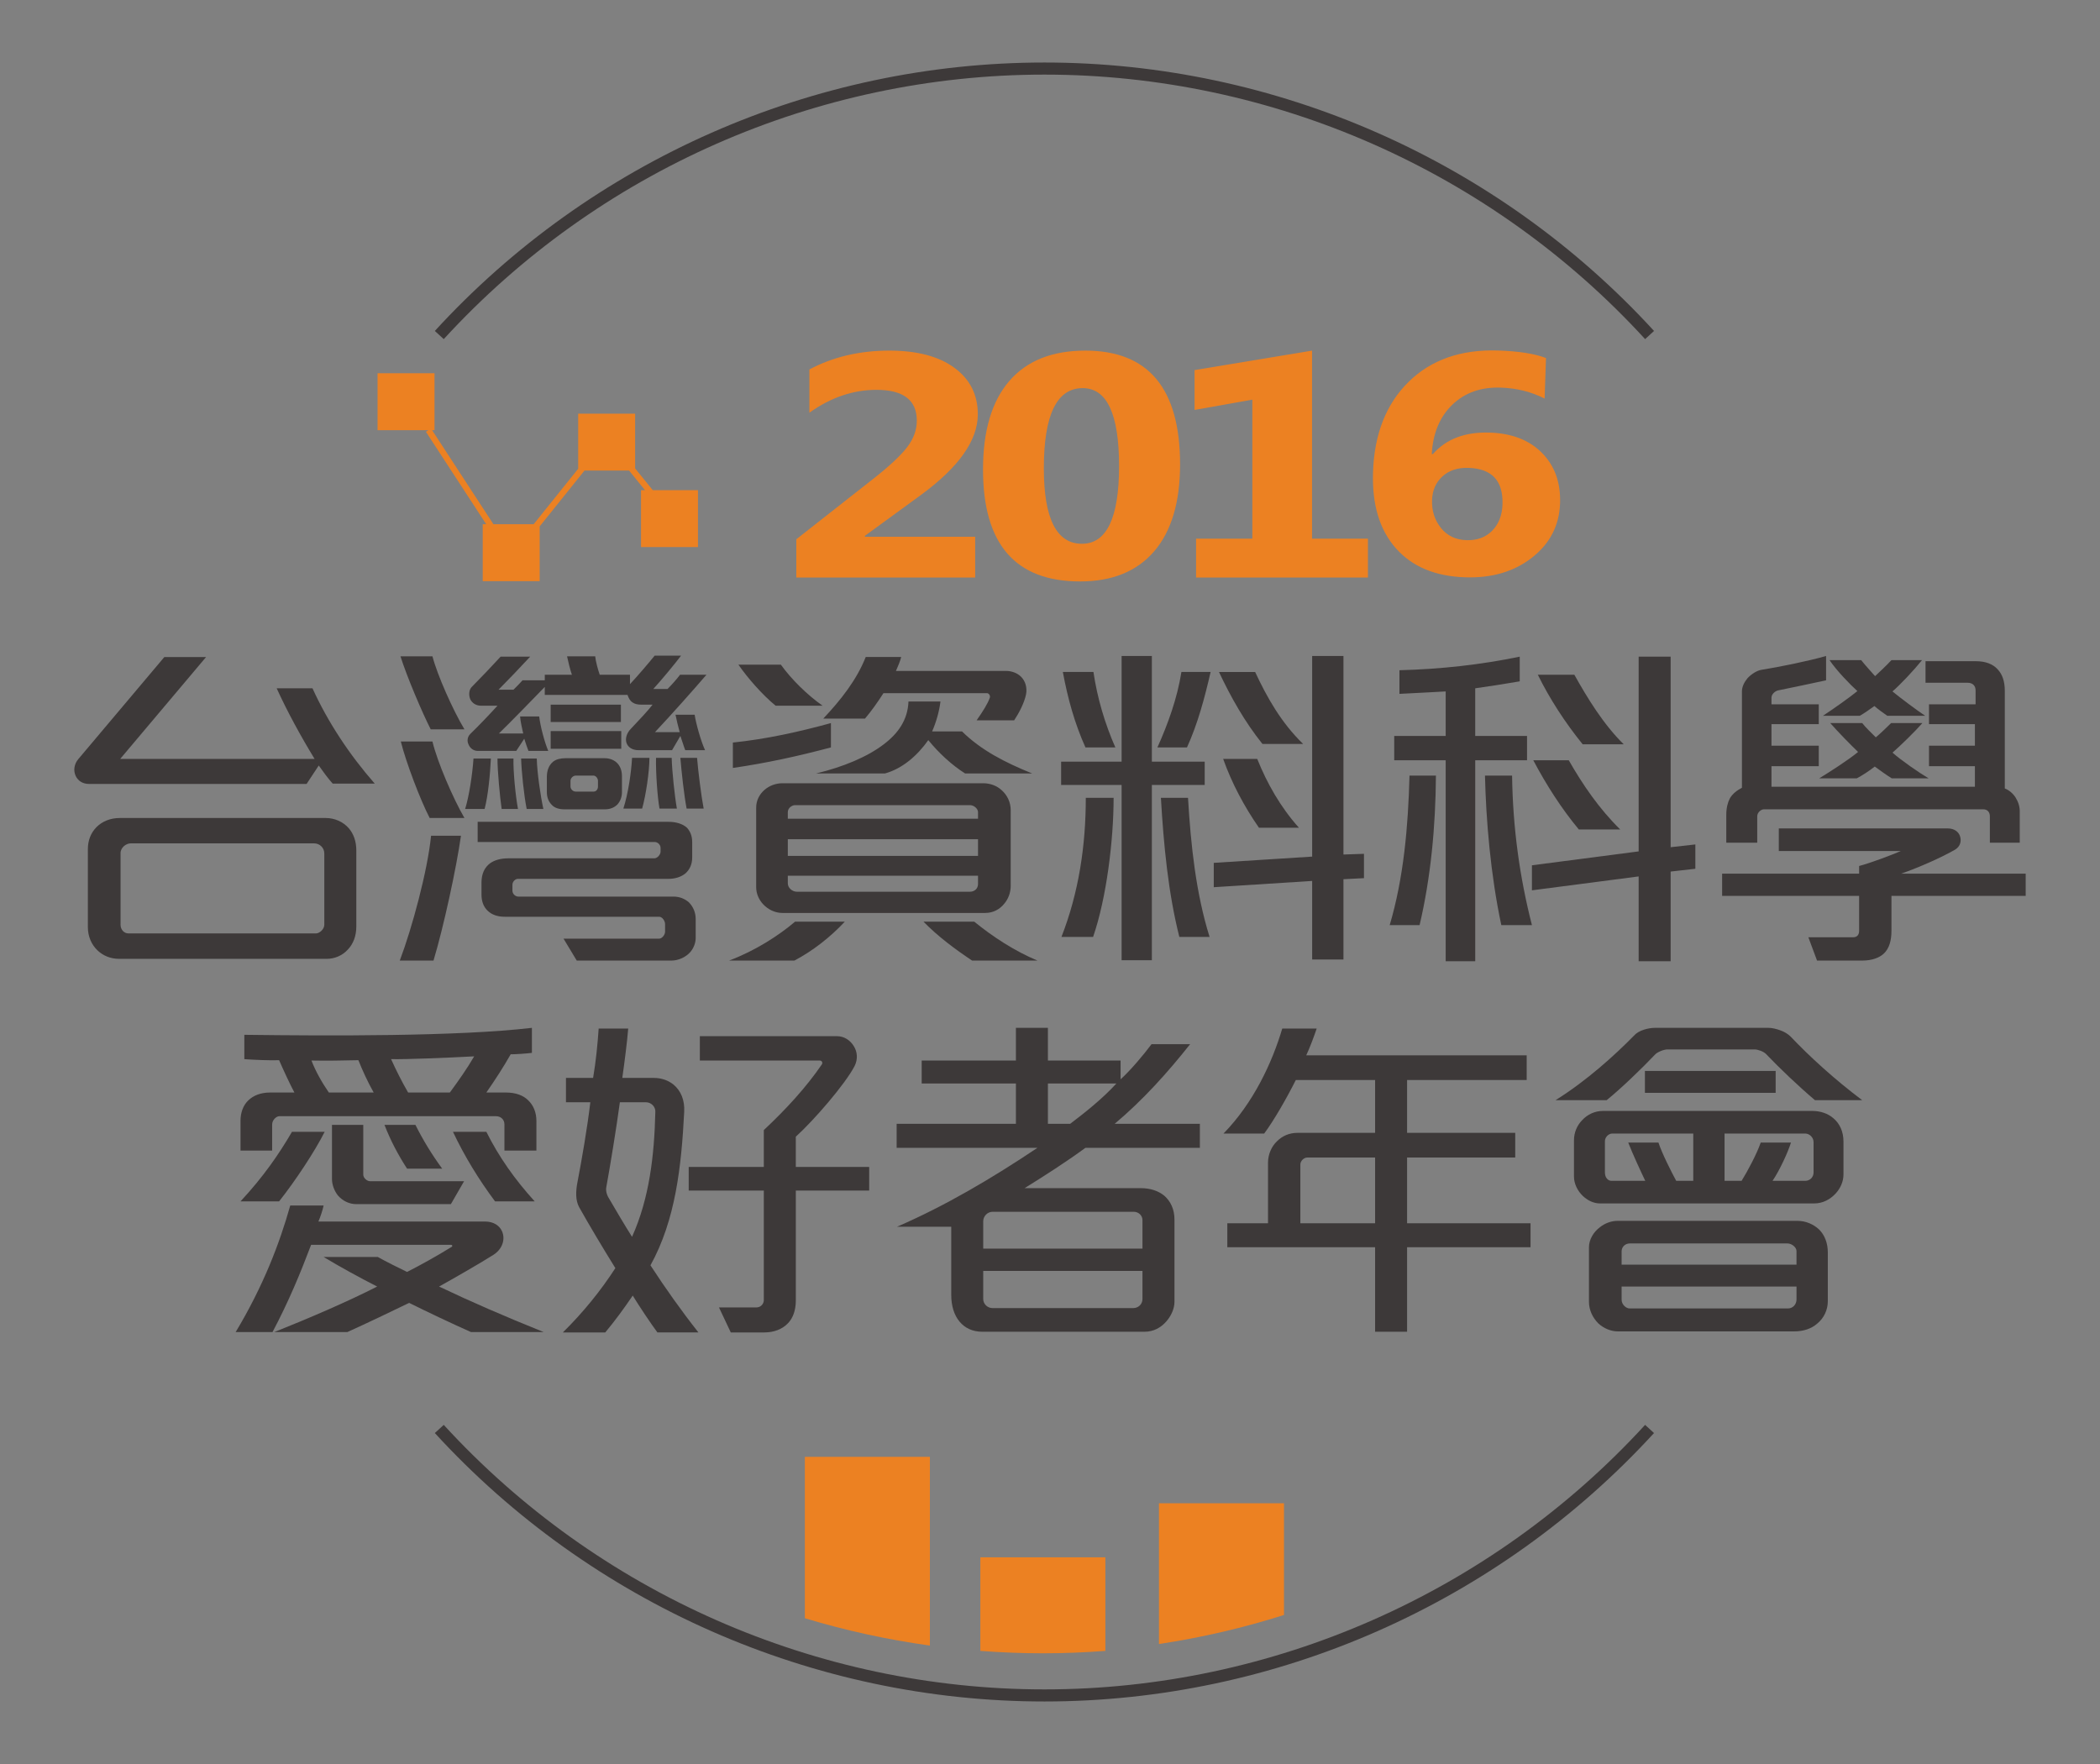 <?xml version="1.0" encoding="utf-8"?>
<!-- Generator: Adobe Illustrator 16.0.0, SVG Export Plug-In . SVG Version: 6.00 Build 0)  -->
<!DOCTYPE svg PUBLIC "-//W3C//DTD SVG 1.1//EN" "http://www.w3.org/Graphics/SVG/1.1/DTD/svg11.dtd">
<svg version="1.1" id="圖層_1" xmlns="http://www.w3.org/2000/svg" xmlns:xlink="http://www.w3.org/1999/xlink" x="0px" y="0px"
	 width="400px" height="336px" viewBox="0 0 400 336" enable-background="new 0 0 400 336" xml:space="preserve">
<rect x="0" y="0" width="400" height="336" fill="#808080" stroke="none"/>
<g>
	<g>
		<path fill="#3D3939" d="M63.365,149.254c-0.795-0.861-2.054-2.583-2.65-3.444l-2.317,3.51H16.936
			c-1.258,0-2.119-0.661-2.518-1.523c-0.463-0.993-0.331-2.252,0.53-3.245l16.359-19.405h7.948l-16.359,19.405h37.023
			c-2.583-4.239-5.167-8.941-7.219-13.445h6.821c2.914,6.426,7.087,12.717,11.855,18.148L63.365,149.254L63.365,149.254z
			 M66.278,180.846c-1.06,1.191-2.583,1.79-4.04,1.79h-39.54c-1.656,0-3.047-0.599-4.107-1.592
			c-1.192-1.128-1.854-2.714-1.854-4.438v-14.9c0-1.656,0.596-3.112,1.656-4.173s2.583-1.723,4.437-1.723H62.04
			c1.723,0,3.312,0.729,4.371,1.922c0.928,1.058,1.458,2.516,1.458,4.237v14.506C67.868,178.33,67.271,179.785,66.278,180.846z
			 M61.774,162.567c0-1.126-0.926-1.923-1.92-1.923h-34.97c-0.861,0-1.921,0.797-1.921,1.854v13.642
			c0,0.864,0.597,1.656,1.524,1.656h35.699c0.663,0,1.589-0.792,1.589-1.656L61.774,162.567L61.774,162.567z"/>
		<path fill="#3D3939" d="M82.572,182.967h-6.425c2.317-6.095,5.298-17.089,5.96-23.778h5.695
			C86.941,165.282,84.491,176.605,82.572,182.967z M82.041,138.921c-1.589-3.113-4.503-9.934-5.762-13.908h6.093
			c0.927,3.576,3.908,10.266,6.093,13.908H82.041z M81.843,155.81c-1.789-3.444-4.504-10.596-5.498-14.57h6.027
			c0.927,3.907,3.975,10.928,6.093,14.57H81.843z M92.307,154.089h-3.708c0.728-2.318,1.391-6.557,1.589-9.604h3.312
			C93.367,147.465,92.969,151.571,92.307,154.089z M124.761,139.452h4.703c-0.265-0.927-0.662-2.583-0.795-3.312h3.644
			c0.264,1.722,1.191,5.034,1.986,6.755h-3.775c-0.265-0.662-0.662-1.988-0.926-2.717l-1.59,2.717h-6.358
			c-1.258,0-2.053-0.598-2.318-1.391c-0.266-0.795,0-1.854,0.86-2.716c1.325-1.39,3.378-3.577,4.106-4.568h-2.185
			c-0.662,0-1.193-0.132-1.59-0.398c-0.53-0.33-0.794-0.86-0.993-1.457h-15.763v-1.524c-1.987,2.055-6.491,6.69-8.743,8.875h4.636
			c-0.199-0.862-0.53-2.317-0.596-3.244h3.643c0.199,1.788,0.993,4.834,1.721,6.556h-3.775c-0.198-0.529-0.596-1.655-0.795-2.318
			l-1.522,2.318h-7.352c-0.795,0-1.458-0.529-1.723-1.192c-0.331-0.661-0.266-1.456,0.331-2.054c1.59-1.522,3.842-3.906,5.167-5.363
			h-3.179c-0.927,0-1.656-0.532-1.986-1.193c-0.332-0.729-0.332-1.855,0.332-2.451c1.324-1.325,4.106-4.238,5.431-5.697h5.629
			c-1.522,1.655-4.503,4.77-6.027,6.293h2.848c0.464-0.464,1.391-1.39,1.723-1.79h4.239v-1.06h5.166
			c-0.331-0.926-0.729-2.583-0.926-3.51h5.363c0.067,0.862,0.531,2.584,0.862,3.51h5.762v1.789c1.324-1.39,3.578-4.04,4.703-5.43
			h5.033c-1.192,1.589-3.841,4.769-5.299,6.357h2.715c0.728-0.727,1.855-1.987,2.385-2.716h5.034
			C132.112,131.371,127.939,136.074,124.761,139.452z M131.516,181.311c-0.86,0.991-2.252,1.656-3.643,1.656h-18.015l-2.518-4.175
			h18.214c0.531,0,1.126-0.729,1.126-1.324v-1.458c0-0.596-0.53-1.39-1.126-1.39H96.148c-1.391,0-2.516-0.397-3.31-1.191
			c-0.729-0.729-1.126-1.723-1.126-3.048v-2.251c0-1.723,0.596-2.916,1.656-3.71c0.861-0.597,1.987-0.928,3.444-0.928h27.818
			c0.596,0,1.192-0.728,1.192-1.258v-0.728c0-0.596-0.53-1.126-1.127-1.126H90.982v-3.843h36.36c1.458,0,2.716,0.398,3.51,1.128
			c0.596,0.662,0.994,1.522,0.994,2.716v2.979c0,1.257-0.464,2.252-1.258,2.981c-0.795,0.661-1.921,1.059-3.246,1.059H98.665
			c-0.528,0-1.059,0.53-1.059,1.127v1.127c0,0.596,0.531,1.125,1.126,1.125h29.54c1.258,0,2.185,0.464,2.913,1.061
			c0.862,0.861,1.325,1.986,1.325,3.179v3.642C132.51,179.654,132.112,180.582,131.516,181.311z M95.552,154.089
			c-0.331-2.318-0.794-7.154-0.794-9.604h3.046c-0.066,2.451,0.396,7.154,0.86,9.604H95.552z M100.321,154.089
			c-0.531-2.649-0.995-7.22-1.061-9.604h2.982c0.065,2.716,0.728,7.22,1.257,9.604H100.321z M117.607,153.228
			c-0.597,0.596-1.391,0.928-2.384,0.928h-7.683c-1.06,0-1.92-0.265-2.45-0.861c-0.596-0.597-0.928-1.391-0.928-2.45v-2.848
			c0-1.259,0.397-2.252,1.192-2.914c0.597-0.465,1.391-0.663,2.384-0.663h7.418c1.06,0,1.987,0.398,2.582,1.126
			c0.465,0.596,0.73,1.324,0.73,2.317v3.047C118.469,151.836,118.138,152.631,117.607,153.228z M104.89,137.53v-3.311h13.379v3.311
			H104.89z M104.89,142.629v-3.376h13.444v3.376H104.89z M113.898,148.725c0-0.464-0.397-0.994-0.861-0.994h-3.378
			c-0.464,0-0.993,0.464-0.993,0.994v1.06c0,0.53,0.462,0.994,0.993,0.994h3.444c0.465,0,0.795-0.464,0.795-0.928V148.725z
			 M122.311,154.021h-3.578c0.927-2.849,1.524-7.02,1.657-9.67h3.312C123.701,146.935,123.038,151.439,122.311,154.021z
			 M125.62,154.021c-0.396-2.186-0.728-6.953-0.661-9.67h2.98c0.065,2.584,0.597,7.484,0.994,9.67H125.62z M130.788,154.021
			c-0.464-2.318-0.994-7.153-1.193-9.67h3.179c0.199,2.451,0.794,7.286,1.259,9.67H130.788z"/>
		<path fill="#3D3939" d="M151.318,182.967h-12.451c4.967-1.856,9.471-4.771,12.584-7.42h9.471
			C158.141,178.526,154.828,181.11,151.318,182.967z M139.595,146.274v-4.836c6.425-0.661,12.65-2.053,18.677-3.708v4.636
			C152.047,144.021,146.02,145.346,139.595,146.274z M147.742,134.418c-2.45-1.987-5.365-5.3-7.088-7.816h8.08
			c2.055,2.848,5.034,5.763,7.949,7.816H147.742z M191.257,172.172c-0.862,1.059-2.119,1.722-3.577,1.722h-38.678
			c-1.391,0-2.716-0.661-3.643-1.656c-0.795-0.862-1.325-1.986-1.325-3.245v-15.167c0-1.325,0.596-2.517,1.589-3.379
			c0.928-0.793,2.119-1.257,3.444-1.257h38.215c1.325,0,2.584,0.464,3.512,1.324c1.061,0.928,1.722,2.319,1.722,3.775v14.439
			C192.514,170.049,192.051,171.242,191.257,172.172z M186.289,154.685c0-0.661-0.794-1.325-1.522-1.325h-33.315
			c-0.596,0-1.391,0.533-1.391,1.325v1.259h36.229V154.685z M186.289,159.851h-36.229v3.18h36.229V159.851z M186.289,166.806
			h-36.229v1.456c0,0.861,0.862,1.59,1.723,1.59h32.983c0.859,0,1.522-0.596,1.522-1.458V166.806z M183.839,147.332
			c-2.517-1.588-5.033-3.907-7.021-6.358c-2.053,2.915-4.901,5.433-8.279,6.358h-13.114c5.232-1.257,9.802-3.18,12.914-5.562
			c2.715-2.054,4.57-4.638,4.703-8.147h6.092c-0.197,1.722-0.794,3.908-1.589,5.696h5.697c3.642,3.577,8.146,5.895,13.377,8.013
			H183.839z M193.177,137.2h-7.153c1.257-1.789,2.119-3.18,2.516-4.305c0.134-0.398-0.198-0.862-0.53-0.862h-19.734
			c-1.061,1.658-2.319,3.446-3.512,4.836h-7.947c3.312-3.51,6.358-7.352,8.08-11.723h6.755c-0.132,0.663-0.729,2.053-0.995,2.647
			h20.931c1.128,0,2.187,0.398,2.913,1.127c0.795,0.795,1.194,2.054,0.928,3.379C195.098,133.888,194.104,135.809,193.177,137.2z
			 M185.163,182.967c-3.18-2.121-6.492-4.571-9.271-7.42h9.669c3.577,2.916,7.749,5.629,12.053,7.42H185.163z"/>
		<path fill="#3D3939" d="M219.404,149.519v33.378h-5.764v-33.378h-11.522v-4.437h11.522v-20.136h5.764v20.136h10.064v4.437H219.404
			z M208.209,178.463h-6.028c3.311-8.478,4.638-17.42,4.638-26.493h5.299C212.117,159.918,210.793,170.978,208.209,178.463z
			 M206.753,142.365c-2.054-4.57-3.378-9.337-4.306-14.373h5.829c0.729,4.967,2.185,9.87,4.173,14.373H206.753z M226.093,142.365
			h-5.633c1.991-4.437,3.778-9.337,4.572-14.373h5.562C229.469,132.895,228.145,137.862,226.093,142.365z M224.636,178.463
			c-2.119-8.414-2.981-17.42-3.512-26.493h5.165c0.533,9.14,1.526,18.214,4.107,26.493H224.636z M255.896,167.468v15.299h-5.961
			v-14.969l-18.741,1.193v-4.637l18.741-1.191v-38.217h5.961v37.819l3.908-0.132v4.636L255.896,167.468z M240.464,141.703
			c-3.441-4.304-6.025-8.94-8.28-13.708h6.89c2.253,4.834,4.967,9.67,9.14,13.708H240.464z M239.803,157.666
			c-2.849-4.107-5.168-8.479-6.822-13.116h6.49c1.855,4.637,4.438,9.206,7.948,13.116H239.803z"/>
		<path fill="#3D3939" d="M270.398,176.211h-5.695c2.649-8.942,3.511-18.612,3.775-28.48h5.032
			C273.447,157.465,272.518,167.202,270.398,176.211z M280.996,144.815v38.283h-5.628v-38.283h-9.803v-4.636h9.803v-8.477
			c-2.517,0.132-5.962,0.331-8.808,0.463v-4.503c7.88-0.199,15.562-1.06,22.914-2.584v4.702c-2.317,0.399-6.49,1.061-8.479,1.326
			v9.073h9.869v4.636H280.996L280.996,144.815z M285.963,176.211c-2.051-9.604-2.913-20.068-3.111-28.48h5.165
			c0.136,10.001,1.458,19.406,3.778,28.48H285.963z M318.218,166.011v17.087h-6.093v-16.16l-20.33,2.648v-4.768l20.33-2.648v-37.09
			h6.093v36.294l4.706-0.528v4.635L318.218,166.011z M300.733,157.997c-3.311-3.976-6.227-8.543-8.677-13.182h6.756
			c2.649,4.636,5.762,9.207,9.804,13.182H300.733z M301.462,141.77c-3.378-4.173-6.291-8.676-8.543-13.247h6.957
			c2.448,4.372,5.495,9.406,9.401,13.247H301.462z"/>
		<path fill="#3D3939" d="M360.276,170.646v6.625c0,1.853-0.399,3.376-1.458,4.369c-0.859,0.796-2.252,1.326-4.107,1.326h-8.608
			l-1.654-4.44h8.541c0.661,0,1.126-0.396,1.126-1.192v-6.688h-26.094v-4.239h26.094v-1.457c2.255-0.596,6.094-2.054,7.948-2.848
			h-23.246v-4.306h32.188c1.259,0,2.054,0.661,2.319,1.456c0.33,0.928,0.065,1.987-0.927,2.583
			c-2.517,1.456-6.822,3.376-10.264,4.57h23.711v4.239L360.276,170.646L360.276,170.646z M379.021,160.514v-5.033
			c0-0.796-0.463-1.325-1.262-1.325H335.97c-0.53,0-1.258,0.595-1.258,1.325v5.033h-5.896v-5.299c0-1.324,0.267-2.318,0.664-3.113
			c0.53-0.926,1.324-1.522,2.317-2.052v-18.346c0-0.927,0.463-1.789,1.059-2.518c0.794-0.86,1.854-1.456,2.584-1.589
			c3.378-0.53,9.207-1.722,12.385-2.65v4.636c-2.386,0.531-6.888,1.458-9.14,1.921c-0.599,0.132-1.26,0.729-1.26,1.391v1.258h9.009
			v3.775h-9.009v4.106h9.009v3.907h-9.009v3.909h38.748v-3.909h-8.743v-3.907h8.743v-4.106h-8.743v-3.775h8.874v-2.649
			c0-0.861-0.53-1.458-1.523-1.458h-8.014v-4.105h9.604c1.787,0,3.245,0.529,4.173,1.589c0.859,0.927,1.324,2.252,1.324,4.04v18.611
			c0.86,0.332,1.589,0.995,2.054,1.723c0.53,0.861,0.795,1.722,0.795,2.648v5.961L379.021,160.514L379.021,160.514z
			 M360.344,148.261c-0.864-0.53-2.453-1.655-3.247-2.251c-0.993,0.794-2.517,1.787-3.443,2.251h-7.154
			c1.988-1.192,5.764-3.644,7.418-5.034c-1.455-1.39-3.906-3.907-5.297-5.497h6.094c0.527,0.729,1.92,2.054,2.581,2.716
			c0.729-0.597,2.119-1.921,2.914-2.716h5.962c-1.393,1.59-4.24,4.371-5.696,5.628c1.722,1.525,5.101,3.843,6.888,4.902H360.344z
			 M359.479,136.337c-0.596-0.397-1.853-1.325-2.45-1.853c-0.728,0.528-2.052,1.457-2.78,1.853h-7.021
			c1.722-1.126,5.034-3.443,6.558-4.702c-1.327-1.193-3.977-3.907-5.301-5.895h6.027c0.729,0.929,2.054,2.384,2.649,3.048
			c0.797-0.729,2.187-2.054,3.114-3.048h5.827c-1.657,2.053-4.173,4.703-5.631,5.961c1.523,1.259,4.638,3.578,6.229,4.638h-7.222
			V136.337z"/>
		<path fill="#3D3939" d="M89.725,253.732c-3.443-1.523-8.609-3.974-11.79-5.562c-2.715,1.325-8.676,4.17-11.788,5.562H52.238
			c6.491-2.584,14.042-5.829,19.604-8.675c-3.378-1.722-6.888-3.645-10.199-5.63h10.332c1.258,0.729,4.172,2.187,5.563,2.848
			c2.848-1.458,5.696-3.047,8.478-4.769c0.198-0.067,0.198-0.396-0.134-0.396H59.258c-2.053,5.429-4.239,10.728-7.352,16.622h-7.021
			c5.299-8.808,8.412-17.022,10.399-24.108h6.359c-0.199,0.928-0.597,2.119-0.994,3.047h31.726c1.655,0,2.782,0.794,3.245,1.853
			c0.662,1.458,0.132,3.381-1.656,4.505c-2.385,1.523-7.815,4.635-10.331,6.027c5.96,2.848,12.385,5.631,19.935,8.677H89.725
			L89.725,253.732z M96.083,219.158v-4.968c0-0.992-0.728-1.586-1.656-1.586H53.23c-0.596,0-1.391,0.729-1.391,1.586v4.968h-6.026
			v-5.696c0-1.455,0.462-2.913,1.522-3.904c0.929-0.862,2.252-1.458,4.108-1.458h4.635c-0.861-1.588-2.252-4.635-2.914-6.16
			c-1.59,0.067-4.967-0.065-6.623-0.199v-4.633c16.027,0.199,40.6,0.33,54.774-1.327v4.769c-1.126,0.134-2.98,0.267-4.04,0.267
			c-1.391,2.451-2.982,4.899-4.638,7.284h3.775c1.789,0,3.245,0.53,4.173,1.458c1.06,0.991,1.59,2.386,1.59,3.975v5.628h-6.095
			V219.158z M53.165,228.83h-7.351c4.371-4.705,7.286-8.943,9.802-13.247h6.225C59.987,219.291,56.211,224.987,53.165,228.83z
			 M68.265,201.939c-2.914,0.065-6.159,0.131-8.941,0.065c0.794,2.054,1.987,4.173,3.311,6.093h8.544
			C70.053,206.112,68.994,203.792,68.265,201.939z M85.882,229.358H67.868c-1.325,0-2.583-0.594-3.51-1.654
			c-0.662-0.862-1.126-1.988-1.126-3.18v-10.266h5.961v9.471c0,0.662,0.728,1.258,1.258,1.258h17.949L85.882,229.358z
			 M77.538,222.604c-1.723-2.649-3.179-5.432-4.305-8.345h5.895c1.457,2.913,3.112,5.628,5.101,8.345H77.538z M74.491,201.74
			c0.994,2.188,2.054,4.307,3.247,6.359h7.947c1.656-2.254,3.246-4.504,4.637-6.89C85.42,201.475,77.273,201.809,74.491,201.74z
			 M94.294,228.83c-3.112-4.173-5.829-8.611-8.014-13.247h6.358c2.385,4.769,5.365,9.009,9.206,13.247H94.294z"/>
		<path fill="#3D3939" d="M125.224,253.798c-1.192-1.591-3.577-5.165-4.703-7.021c-1.656,2.451-3.511,4.967-5.232,7.021h-8.08
			c3.842-3.775,7.219-7.948,10.002-12.251c-2.385-3.844-5.034-8.28-6.889-11.593c-0.729-1.322-0.662-3.047-0.331-4.769
			c0.794-4.105,1.92-10.596,2.451-15.232h-4.636v-4.636h5.166c0.53-3.114,0.86-6.425,1.059-9.403h5.629
			c-0.198,2.516-0.728,6.623-1.126,9.403h5.96c1.524,0,2.782,0.465,3.775,1.257c1.458,1.191,2.185,3.047,2.054,5.233
			c-0.531,10.399-1.656,20.6-6.425,29.209c2.848,4.371,5.894,8.675,9.14,12.781H125.224z M123.038,209.953h-4.967
			c-0.662,4.901-1.854,12.186-2.583,16.162c-0.132,0.661,0.065,1.324,0.332,1.853c1.39,2.386,3.178,5.432,4.569,7.616
			c3.312-7.35,4.239-15.496,4.437-23.776C124.893,210.812,124.032,209.953,123.038,209.953z M151.585,226.776v20.929
			c0,1.853-0.53,3.311-1.458,4.306c-1.126,1.191-2.716,1.787-4.571,1.787h-6.358l-2.252-4.769h7.153
			c0.794,0,1.391-0.663,1.391-1.392v-20.861h-14.307v-4.502h14.307v-7.023c4.173-3.903,8.079-8.144,11.059-12.516
			c0.199-0.329,0-0.729-0.397-0.729h-22.849v-4.638h26.162c1.324,0,2.517,0.797,3.179,1.921c0.663,1.061,0.795,2.45,0.132,3.775
			c-1.788,3.446-7.749,10.333-11.193,13.445v5.764h13.976v4.502H151.585L151.585,226.776z"/>
		<path fill="#3D3939" d="M206.753,218.63c-3.71,2.715-7.747,5.299-11.59,7.684h22.122c1.853,0,3.376,0.528,4.502,1.456
			c1.194,1.061,1.921,2.584,1.921,4.504v15.698c0,1.257-0.596,2.649-1.589,3.772c-0.995,1.127-2.383,1.921-4.107,1.921h-30.928
			c-1.855,0-3.313-0.727-4.306-1.921c-1.059-1.257-1.589-3.046-1.589-5.1v-12.979h-10.333c9.205-3.977,18.147-9.272,26.757-15.034
			h-26.824v-4.572h22.718v-7.684H175.56v-4.369h17.947v-6.229h6.095v6.229h13.841v3.577c1.787-1.591,4.369-4.636,5.895-6.691h7.352
			c-4.303,5.432-9.006,10.665-14.373,15.167h16.229v4.572h-21.791V218.63z M217.614,232.407c0-0.93-0.792-1.592-1.654-1.592h-26.891
			c-0.992,0-1.787,0.862-1.787,1.788v5.233h30.332V232.407z M217.614,242.077h-30.332v5.364c0,0.925,0.795,1.722,1.787,1.722h26.758
			c1.059,0,1.787-0.797,1.787-1.722V242.077z M199.604,206.376v7.684h4.236c2.715-2.053,6.227-4.836,8.808-7.684H199.604z"/>
		<path fill="#3D3939" d="M268.016,237.572v16.093h-6.093v-16.093h-28.148V233h7.75v-11.522c0-1.591,0.663-3.111,1.722-4.107
			c0.995-0.995,2.32-1.591,3.909-1.591h14.768v-10.067h-15.1c-1.722,3.444-4.24,7.817-6.027,10.201h-7.75
			c5.696-5.829,9.272-13.512,11.193-20.002h6.556c-0.465,1.391-1.325,3.708-1.988,5.099H290.8v4.702h-22.784v10.067h20.6v4.703
			h-20.6V233h23.513v4.57h-23.513V237.572z M261.923,220.482h-12.915c-0.661,0-1.322,0.666-1.322,1.327V233h14.237V220.482z"/>
		<path fill="#3D3939" d="M345.705,209.556c-2.979-2.519-6.755-6.093-9.336-8.811c-0.468-0.462-1.525-0.857-2.187-0.857h-16.561
			c-0.729,0-1.985,0.528-2.383,0.991c-2.385,2.519-6.425,6.425-9.207,8.677h-9.738c5.963-3.71,11.395-8.677,14.903-12.252
			c0.463-0.53,1.126-0.928,1.988-1.193c0.659-0.196,1.322-0.332,2.117-0.332h21.526c0.729,0,1.523,0.201,2.252,0.465
			c0.795,0.265,1.523,0.729,1.986,1.194c3.577,3.772,8.346,8.146,13.644,12.12h-9.006V209.556z M349.613,227.372
			c-0.993,1.061-2.383,1.853-4.042,1.853h-40.799c-1.257,0-2.383-0.596-3.245-1.39c-1.058-0.993-1.722-2.383-1.722-3.71v-6.953
			c0-1.455,0.596-2.848,1.591-3.841c0.993-1.061,2.384-1.722,3.907-1.722h39.937c1.458,0,2.915,0.462,3.974,1.388
			c1.194,0.995,1.923,2.517,1.923,4.438v6.292C351.137,224.987,350.606,226.313,349.613,227.372z M346.103,252.142
			c-1.059,0.928-2.582,1.458-4.369,1.458h-33.58c-1.324,0-2.715-0.594-3.71-1.523c-1.059-1.059-1.785-2.517-1.785-4.104v-10.399
			c0-1.458,0.86-2.915,2.117-3.843c0.925-0.729,2.119-1.191,3.378-1.191h34.173c1.657,0,3.114,0.661,4.175,1.656
			c1.059,1.061,1.654,2.582,1.654,4.371v9.271C348.155,249.495,347.429,251.083,346.103,252.142z M322.526,215.913h-15.434
			c-0.664,0-1.393,0.661-1.393,1.46v5.96c0,0.995,0.598,1.589,1.257,1.589h6.428c-0.795-1.654-2.451-5.231-3.245-7.287h5.759
			c0.663,2.056,2.453,5.564,3.381,7.287h3.247V215.913L322.526,215.913z M342.193,238.299c0-0.727-0.925-1.455-1.722-1.455h-30.003
			c-0.993,0-1.591,0.729-1.591,1.523v2.516h33.315V238.299L342.193,238.299z M342.193,245.056H308.88v2.519
			c0,0.925,0.86,1.654,1.523,1.654h30.136c0.995,0,1.654-0.795,1.654-1.722V245.056z M313.319,208.165v-4.172h24.902v4.172H313.319z
			 M345.438,217.504c0-0.795-0.729-1.591-1.589-1.591h-15.363v9.009h3.245c1.191-1.921,2.913-5.168,3.643-7.287h5.761
			c-0.528,1.724-2.119,5.235-3.509,7.287h6.227c0.925,0,1.588-0.728,1.588-1.589v-5.829H345.438z"/>
	</g>
	<path fill="none" stroke="#FFFFFF" stroke-miterlimit="10" d="M83.674,276.266"/>
	<g>
		<path fill="#3D3939" d="M198.94,324.092c-44.03,0-86.352-18.638-116.115-51.132l1.698-1.555
			c29.328,32.02,71.031,50.385,114.417,50.385c43.383,0,85.084-18.365,114.412-50.385l1.699,1.555
			C285.288,305.456,242.969,324.092,198.94,324.092z"/>
	</g>
	<g>
		<path fill="#3D3939" d="M313.355,64.594c-29.328-32.019-71.032-50.383-114.415-50.383c-43.387,0-85.09,18.365-114.416,50.383
			l-1.698-1.556c29.764-32.494,72.084-51.13,116.116-51.13c44.028,0,86.351,18.636,116.112,51.13L313.355,64.594z"/>
	</g>
	<g>
		<path fill="#EC8122" d="M153.307,277.489v30.745c7.705,2.329,15.661,4.08,23.816,5.206v-35.951H153.307L153.307,277.489z"/>
		<path fill="#EC8122" d="M186.734,296.633v17.825c3.931,0.296,7.9,0.456,11.908,0.456c4.003,0,7.976-0.16,11.906-0.456v-17.825
			H186.734z"/>
		<path fill="#EC8122" d="M220.754,286.333v26.814c8.165-1.229,16.122-3.09,23.817-5.531v-21.283H220.754z"/>
	</g>
	<polygon fill="#EC8122" points="124.331,93.36 120.977,89.222 120.977,78.79 110.13,78.79 110.13,89.285 101.652,99.849 
		93.981,99.849 82.3,81.936 82.765,81.936 82.765,71.09 71.917,71.09 71.917,81.936 81.614,81.936 81.131,82.249 92.607,99.849 
		91.949,99.849 91.949,110.697 102.795,110.697 102.795,100.267 111.325,89.636 119.832,89.636 122.849,93.36 122.098,93.36 
		122.098,104.207 132.946,104.207 132.946,93.36 	"/>
</g>
<g>
	<path fill="#EC8122" d="M164.742,102.064v0.178h21.006v7.768h-34.071v-7.293l14.834-11.651c2.982-2.352,5.083-4.324,6.297-5.915
		c1.216-1.591,1.824-3.265,1.824-5.025c0-3.914-2.564-5.87-7.688-5.87c-4.451,0-8.71,1.453-12.776,4.357v-8.241
		c4.5-2.393,9.576-3.588,15.231-3.588c5.292,0,9.425,1.092,12.397,3.277s4.457,5.134,4.457,8.85c0,4.961-3.62,10.091-10.862,15.387
		L164.742,102.064z"/>
	<path fill="#EC8122" d="M205.72,110.751c-12.319,0-18.479-7.105-18.479-21.316c0-7.372,1.666-12.991,4.999-16.855
		c3.332-3.863,8.163-5.796,14.49-5.796c12.03,0,18.046,7.225,18.046,21.673c0,7.194-1.642,12.71-4.927,16.544
		C216.565,108.834,211.855,110.751,205.72,110.751z M206.226,73.929c-4.934,0-7.399,5.09-7.399,15.268
		c0,9.586,2.418,14.38,7.255,14.38c4.716,0,7.074-4.94,7.074-14.824C213.155,78.87,210.845,73.929,206.226,73.929z"/>
	<path fill="#EC8122" d="M260.559,110.01h-32.735v-7.412h10.719V76.123l-11.007,1.958v-7.59l22.376-3.707v35.815h10.647V110.01z"/>
	<path display="none" fill="#EC8122" d="M264.577,108.914v-8.004c3.539,1.778,7.303,2.667,11.298,2.667
		c3.008,0,5.359-0.588,7.057-1.764c1.695-1.176,2.543-2.772,2.543-4.788c0-4.211-3.621-6.317-10.862-6.317
		c-2.358,0-5.21,0.179-8.555,0.535V67.495h28.657v7.649h-18.912v8.509c1.517-0.119,2.947-0.177,4.296-0.177
		c5.317,0,9.479,1.146,12.487,3.439c3.008,2.293,4.511,5.375,4.511,9.25c0,4.288-1.792,7.792-5.378,10.509
		c-3.586,2.717-8.444,4.077-14.58,4.077C272.158,110.751,267.972,110.139,264.577,108.914z"/>
</g>
<g>
	<path fill="#EC8122" d="M294.475,68.199l-0.262,7.719c-2.534-1.291-5.325-1.988-8.371-2.086c-3.757-0.122-6.827,0.965-9.211,3.26
		c-2.384,2.292-3.688,5.425-3.918,9.398l0.214,0.007c2.533-2.883,6.138-4.248,10.814-4.097c4.253,0.138,7.584,1.436,9.996,3.894
		c2.412,2.459,3.551,5.647,3.419,9.564c-0.144,4.21-1.913,7.656-5.315,10.335c-3.4,2.68-7.652,3.938-12.756,3.771
		c-5.717-0.184-10.124-2.034-13.221-5.549c-3.099-3.514-4.542-8.351-4.334-14.51c0.244-7.251,2.508-12.977,6.789-17.18
		c4.279-4.203,9.963-6.19,17.051-5.96C289.291,66.89,292.325,67.37,294.475,68.199z M279.718,89.118
		c-2.055-0.066-3.711,0.475-4.967,1.624c-1.258,1.149-1.916,2.65-1.979,4.502c-0.068,2.047,0.491,3.816,1.684,5.309
		c1.19,1.492,2.814,2.271,4.869,2.337c2.007,0.064,3.637-0.529,4.885-1.786s1.907-2.93,1.979-5.016
		C286.34,91.585,284.183,89.262,279.718,89.118z"/>
</g>
</svg>
